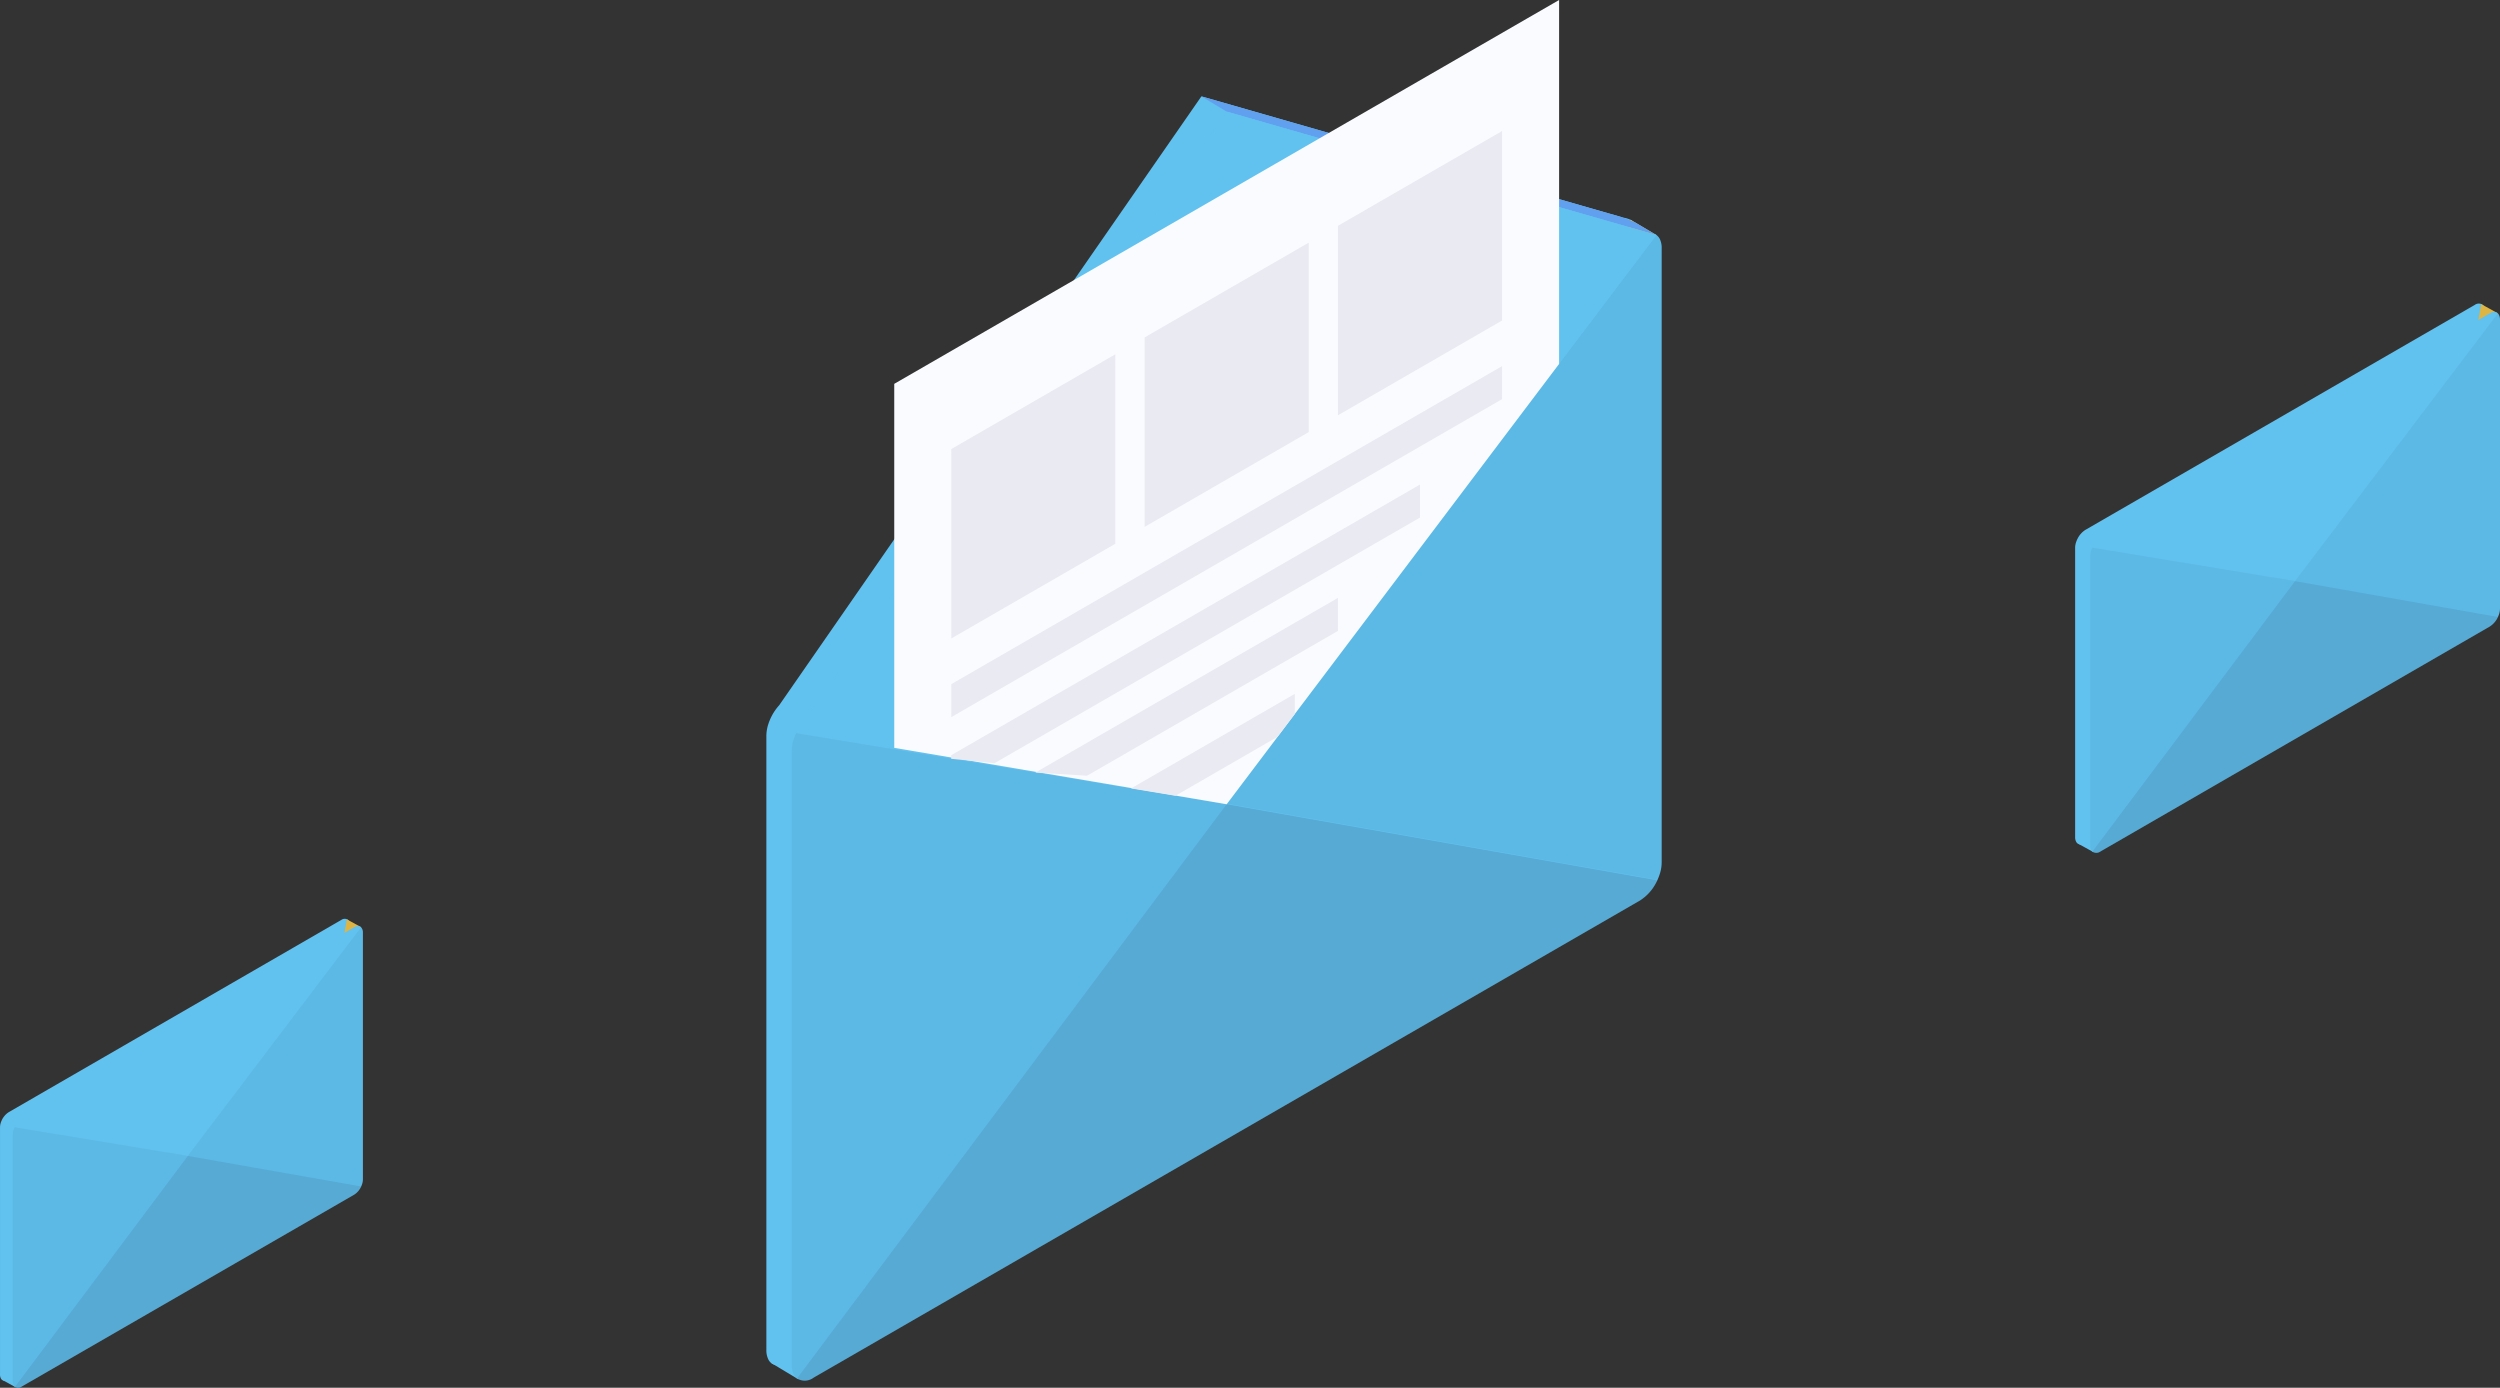 <svg xmlns="http://www.w3.org/2000/svg" xmlns:xlink="http://www.w3.org/1999/xlink" width="162.642" height="90.283" viewBox="0 0 162.642 90.283">
  <rect x="0" y="0" width="162.642" height="90.283" fill="#333333" stroke="none"/>
  <defs>
    <clipPath id="clip-path">
      <path id="Path_1697" data-name="Path 1697" d="M27.013,185.632V201.7a1.038,1.038,0,0,1-.059.325,1.417,1.417,0,0,1-.081.192,1.207,1.207,0,0,1-.429.478L4.812,215.181a.384.384,0,0,1-.429.02.306.306,0,0,1-.088-.1.514.514,0,0,1-.055-.247V198.78a.976.976,0,0,1,.055-.325,1.3,1.3,0,0,1,.517-.67L26.437,185.3h0a.387.387,0,0,1,.429-.023.289.289,0,0,1,.088.107A.514.514,0,0,1,27.013,185.632Z" transform="translate(-4.239 -185.223)" fill="none"/>
    </clipPath>
    <clipPath id="clip-path-2">
      <path id="Path_1705" data-name="Path 1705" d="M446.356,62.892V81.706a1.22,1.22,0,0,1-.068.377,2.2,2.2,0,0,1-.094.224,1.454,1.454,0,0,1-.5.559L420.36,97.505a.452.452,0,0,1-.5.023.326.326,0,0,1-.1-.124.625.625,0,0,1-.062-.29V78.284a1.135,1.135,0,0,1,.065-.364,1.323,1.323,0,0,1,.1-.234,1.405,1.405,0,0,1,.507-.563L445.683,62.5h0a.455.455,0,0,1,.507-.026.358.358,0,0,1,.1.124A.651.651,0,0,1,446.356,62.892Z" transform="translate(-419.689 -62.41)" fill="none"/>
    </clipPath>
    <clipPath id="clip-path-3">
      <path id="Path_1714" data-name="Path 1714" d="M216.6,47.616V87.561a2.536,2.536,0,0,1-.143.8,3.376,3.376,0,0,1-.2.475,3,3,0,0,1-1.067,1.191l-53.766,31.045a.95.95,0,0,1-1.07.052.758.758,0,0,1-.218-.263,1.337,1.337,0,0,1-.13-.615V80.3a2.554,2.554,0,0,1,.133-.777,3.459,3.459,0,0,1,.211-.5,2.989,2.989,0,0,1,1.077-1.194L215.173,46.79h0a.976.976,0,0,1,1.073-.052.758.758,0,0,1,.218.263A1.337,1.337,0,0,1,216.6,47.616Z" transform="translate(-159.998 -46.601)" fill="none"/>
    </clipPath>
  </defs>
  <g id="Слой_2" data-name="Слой 2" transform="translate(-1.669)">
    <g id="Слой_1" data-name="Слой 1" transform="translate(1.669)">
      <path id="Path_1690" data-name="Path 1690" d="M24.439,184.185v16.069a.95.95,0,0,1-.059.325,1.1,1.1,0,0,1-.081.192,1.207,1.207,0,0,1-.429.478L2.239,213.74a.384.384,0,0,1-.429.026.289.289,0,0,1-.088-.107.546.546,0,0,1-.052-.247V197.343a1.064,1.064,0,0,1,.052-.325,1.554,1.554,0,0,1,.085-.2,1.239,1.239,0,0,1,.433-.478l21.625-12.5h0a.384.384,0,0,1,.433-.02.348.348,0,0,1,.088.1.556.556,0,0,1,.055.26Z" transform="translate(-1.669 -123.988)" fill="#61c1ef"/>
      <path id="Path_1691" data-name="Path 1691" d="M2.23,273.928l.833.459.052-1.477Z" transform="translate(-2.048 -184.137)" fill="#61c1ef"/>
      <path id="Path_1692" data-name="Path 1692" d="M70.288,183.88l.9.491-1.265,1.516Z" transform="translate(-47.719 -124.067)" fill="#ddb545"/>
      <path id="Path_1693" data-name="Path 1693" d="M27.013,185.632V201.7a1.038,1.038,0,0,1-.059.325,1.417,1.417,0,0,1-.081.192,1.207,1.207,0,0,1-.429.478L4.812,215.181a.384.384,0,0,1-.429.02.306.306,0,0,1-.088-.1.514.514,0,0,1-.055-.247V198.78a.976.976,0,0,1,.055-.325,1.3,1.3,0,0,1,.517-.67L26.437,185.3h0a.387.387,0,0,1,.429-.023.289.289,0,0,1,.088.107A.514.514,0,0,1,27.013,185.632Z" transform="translate(-3.403 -124.973)" fill="#61c1ef"/>
      <g id="Group_38" data-name="Group 38" transform="translate(0.836 60.25)" clip-path="url(#clip-path)">
        <path id="Path_1694" data-name="Path 1694" d="M4.334,246.273,15.625,231.19,26.9,233.181v1.594L4.24,247.854Z" transform="translate(-4.24 -216.238)" opacity="0.12"/>
        <path id="Path_1695" data-name="Path 1695" d="M12.764,226.642,1.5,224.782.459,224.45,0,242.776l1.522-1.109Z" transform="translate(-1.379 -211.69)" opacity="0.05"/>
        <path id="Path_1696" data-name="Path 1696" d="M39.24,197.171,50.511,182.3l1.038-1.526.459,17.793-1.5.6Z" transform="translate(-27.855 -182.219)" opacity="0.05"/>
      </g>
      <path id="Path_1698" data-name="Path 1698" d="M443.336,61.211V80.025a1.22,1.22,0,0,1-.068.377,2.2,2.2,0,0,1-.094.224,1.409,1.409,0,0,1-.5.559L417.34,95.824a.455.455,0,0,1-.5.023.358.358,0,0,1-.1-.124.625.625,0,0,1-.062-.289V76.6a1.136,1.136,0,0,1,.065-.364,1.625,1.625,0,0,1,.1-.234,1.406,1.406,0,0,1,.507-.563l25.323-14.631h0a.449.449,0,0,1,.5-.026.325.325,0,0,1,.1.124A.65.65,0,0,1,443.336,61.211Z" transform="translate(-281.677 -40.969)" fill="#61c1ef"/>
      <path id="Path_1699" data-name="Path 1699" d="M417.33,166.284l.976.537.062-1.731Z" transform="translate(-282.123 -111.389)" fill="#61c1ef"/>
      <path id="Path_1700" data-name="Path 1700" d="M497.029,60.83l1.054.579L496.6,63.182Z" transform="translate(-335.607 -41.043)" fill="#ddb545"/>
      <path id="Path_1701" data-name="Path 1701" d="M446.356,62.892V81.706a1.22,1.22,0,0,1-.068.377,2.2,2.2,0,0,1-.094.224,1.454,1.454,0,0,1-.5.559L420.36,97.505a.452.452,0,0,1-.5.023.326.326,0,0,1-.1-.124.625.625,0,0,1-.062-.29V78.284a1.135,1.135,0,0,1,.065-.364,1.323,1.323,0,0,1,.1-.234,1.405,1.405,0,0,1,.507-.563L445.683,62.5h0a.455.455,0,0,1,.507-.026.358.358,0,0,1,.1.124A.651.651,0,0,1,446.356,62.892Z" transform="translate(-283.714 -42.109)" fill="#61c1ef"/>
      <g id="Group_39" data-name="Group 39" transform="translate(135.975 20.301)" clip-path="url(#clip-path-2)">
        <path id="Path_1702" data-name="Path 1702" d="M419.794,133.893l13.229-17.663,13.2,2.332v1.867l-26.53,15.318Z" transform="translate(-419.69 -98.723)" opacity="0.12"/>
        <path id="Path_1703" data-name="Path 1703" d="M429.67,110.906l-13.2-2.176-1.213-.39-.54,21.462,1.783-1.3Z" transform="translate(-416.336 -93.4)" opacity="0.05"/>
        <path id="Path_1704" data-name="Path 1704" d="M460.68,76.395l13.2-17.416,1.213-1.789.537,20.838-1.75.7Z" transform="translate(-447.346 -58.888)" opacity="0.05"/>
      </g>
      <path id="Path_1706" data-name="Path 1706" d="M211.4,27.568a.527.527,0,0,0-.182-.231,1.714,1.714,0,0,0-.52-.172l-27.47-7.895-27.47,39.616a3.364,3.364,0,0,0-.488.706,3.312,3.312,0,0,0-.211.5,2.554,2.554,0,0,0-.133.777v39.961a1.392,1.392,0,0,0,.13.618.754.754,0,0,0,.221.26.95.95,0,0,0,1.067-.049L210.11,70.613a3.253,3.253,0,0,0,1.272-1.665,2.466,2.466,0,0,0,.143-.8V28.183a1.366,1.366,0,0,0-.13-.615Z" transform="translate(-105.069 -13.002)" fill="#61c1ef"/>
      <path id="Path_1707" data-name="Path 1707" d="M326.36,43.93l1.688,1-2.358,1.731Z" transform="translate(-220.291 -29.64)" fill="#ceb95f"/>
      <path id="Path_1708" data-name="Path 1708" d="M157.727,269.71,156,268.669l2.664-1.919Z" transform="translate(-105.799 -179.981)" fill="#61c1ef"/>
      <path id="Path_1709" data-name="Path 1709" d="M241.93,19.27l1.649.992,27.955,8.028-1.389-.823a10.688,10.688,0,0,0-1.659-.566Z" transform="translate(-163.777 -13.002)" fill="#619fef"/>
      <path id="Path_1710" data-name="Path 1710" d="M216.6,47.816V87.76a2.536,2.536,0,0,1-.143.8,3.375,3.375,0,0,1-.2.475,3,3,0,0,1-1.067,1.191l-53.766,31.045a.95.95,0,0,1-1.07.052.758.758,0,0,1-.218-.263,1.337,1.337,0,0,1-.13-.615V80.5a2.554,2.554,0,0,1,.133-.777,3.459,3.459,0,0,1,.211-.5,2.989,2.989,0,0,1,1.077-1.194l53.753-31.039-.917.631c.429-.244,1.737-.882,2-.686a.758.758,0,0,1,.218.263A1.337,1.337,0,0,1,216.6,47.816Z" transform="translate(-108.497 -31.643)" fill="#61c1ef"/>
      <g id="Group_40" data-name="Group 40" transform="translate(51.502 15.159)" clip-path="url(#clip-path-3)">
        <path id="Path_1711" data-name="Path 1711" d="M160.341,198.209l27.952-37.359,28.02,4.951v3.962L159.99,202.278Z" transform="translate(-159.993 -123.687)" opacity="0.12"/>
        <path id="Path_1712" data-name="Path 1712" d="M181.175,149.549l-28.017-4.622-2.573-.826-1.145,45.559,3.783-2.752Z" transform="translate(-152.874 -112.385)" opacity="0.05"/>
        <path id="Path_1713" data-name="Path 1713" d="M246.82,76.128l28.017-36.972,2.573-3.8L278.555,79.6l-3.718,1.483Z" transform="translate(-218.578 -39.017)" opacity="0.05"/>
      </g>
      <path id="Path_1715" data-name="Path 1715" d="M161.05,62.639,189.008,22.32l27.955,8.031-27.955,37.03Z" transform="translate(-109.206 -15.06)" fill="#61c1ef"/>
      <path id="Path_1716" data-name="Path 1716" d="M216.963,30.351l-6.327,8.383L189.008,67.382l-21.625-3.669-6.333-1.073,6.333-9.134,15.581-22.471,6.044-8.714,6.044,1.737,15.584,4.479Z" transform="translate(-109.206 -15.06)" fill="#61c1ef" opacity="0.3"/>
      <path id="Path_1717" data-name="Path 1717" d="M223.773,0V23.674L202.145,52.322,180.52,48.653V24.972Z" transform="translate(-122.343)" fill="#fafbff"/>
      <path id="Path_1718" data-name="Path 1718" d="M202.6,83.185,191.93,89.346V77.024L202.6,70.86Z" transform="translate(-130.041 -47.81)" fill="#e9eaf2"/>
      <path id="Path_1719" data-name="Path 1719" d="M241.273,60.855,230.6,67.019V54.694l10.673-6.164Z" transform="translate(-156.133 -32.744)" fill="#e9eaf2"/>
      <path id="Path_1720" data-name="Path 1720" d="M279.936,38.535,269.26,44.7V32.374l10.676-6.164Z" transform="translate(-182.217 -17.684)" fill="#e9eaf2"/>
      <path id="Path_1721" data-name="Path 1721" d="M227.76,75.377,191.93,96.062V93.918L227.76,73.23Z" transform="translate(-130.041 -49.41)" fill="#e9eaf2"/>
      <path id="Path_1722" data-name="Path 1722" d="M222.415,96.91v2.147l-27.682,15.981-2.814-.286v-.234Z" transform="translate(-130.035 -65.387)" fill="#e9eaf2"/>
      <path id="Path_1723" data-name="Path 1723" d="M228.419,119.58v2.147l-16.319,9.42-3.37-.2Z" transform="translate(-141.377 -80.683)" fill="#e9eaf2"/>
      <path id="Path_1724" data-name="Path 1724" d="M238.526,138.77v1.311l-1.119,1.48-6.646,3.838-2.892-.475Z" transform="translate(-154.291 -93.63)" fill="#e9eaf2"/>
    </g>
  </g>
</svg>
